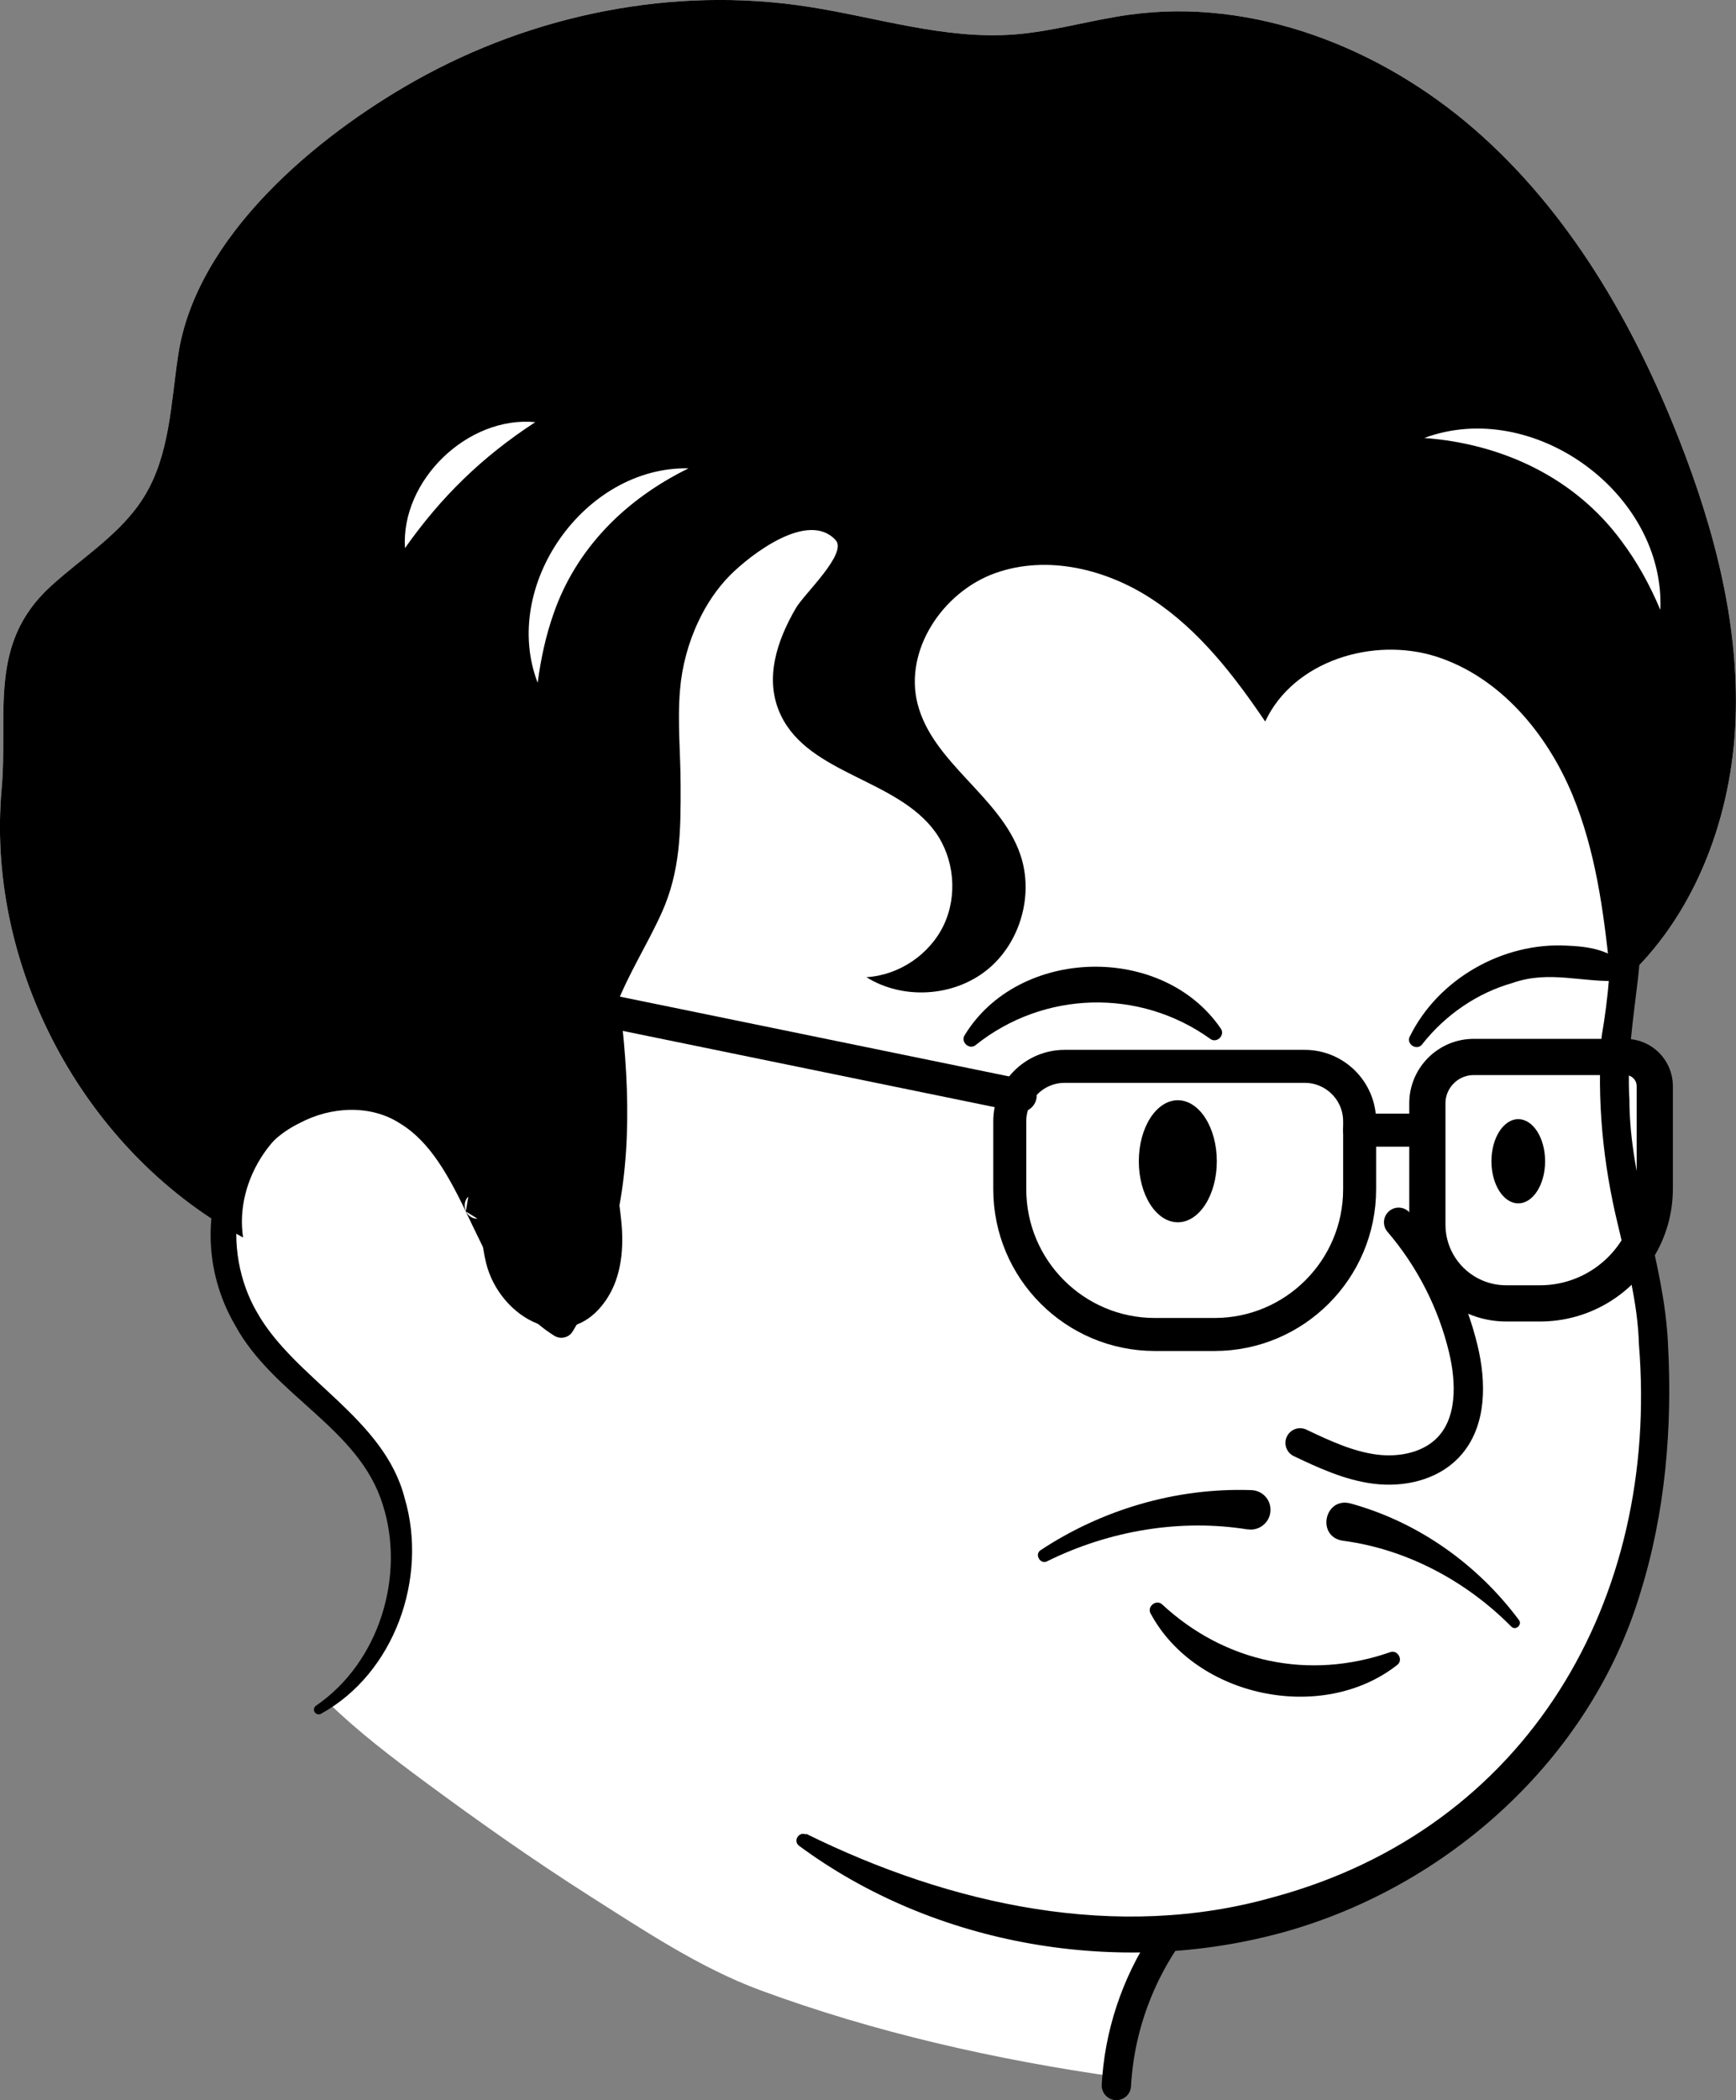 <?xml version="1.0" encoding="UTF-8"?>
<svg id="Layer_1" data-name="Layer 1" xmlns="http://www.w3.org/2000/svg" viewBox="0 0 118.4 143.18">
  <rect x="0" y="0" width="118.4" height="143.18" fill="#808080" stroke="none"/>
  <defs>
    <style>
      .cls-1 {
        fill: #fff;
      }

      .cls-2 {
        stroke-width: 2.47px;
      }

      .cls-2, .cls-3, .cls-4, .cls-5 {
        fill: none;
      }

      .cls-2, .cls-3, .cls-5 {
        stroke: #000;
        stroke-linecap: round;
        stroke-linejoin: round;
      }

      .cls-3 {
        stroke-width: 2.25px;
      }

      .cls-5 {
        stroke-width: 2px;
      }
    </style>
  </defs>
  <path class="cls-1" d="M110.71,66.87c-.2,1.72-.5,3.45-.57,5.19h.73c1.1,0,1.99,.89,1.99,1.99v6.98c0,1.48-.41,2.86-1.13,4.04,.42,1.69,.8,3.36,.95,5.16,.65,8.14-.35,16.61-4.24,23.79-4.88,9-14.17,15.31-24.24,17.2-1.46,.28-2.94,.46-4.42,.56-2.04,2.88-3.31,6.3-3.6,9.82-8.25-1.17-16.55-3.04-24.34-5.92-4.09-1.51-7.97-4.1-11.64-6.43-3.82-2.43-7.52-5.04-11.15-7.72-2.3-1.7-4.59-3.44-6.64-5.43,5.02-3.59,6.58-11.35,3.17-16.53-2.12-3.22-5.66-5.27-7.95-8.37-1.6-2.17-2.48-4.92-2.38-7.59C5.24,77.51-.93,65.5,.11,53.8c.46-5.2-.96-9.9,3.36-13.84,2.17-1.98,4.79-3.57,6.34-6.07,1.77-2.84,1.84-6.36,2.34-9.67,1.21-8.09,9.39-14.91,16.17-18.72C36.36,.98,45.91-.96,55.06,.45c4.71,.72,9.36,2.26,14.1,1.9,2.67-.2,5.25-.99,7.89-1.35,8.44-1.16,17.09,2.23,23.52,7.82,6.43,5.59,10.83,13.19,13.94,21.11,2.48,6.3,4.22,13.02,3.83,19.77-.38,6.41-2.88,12.89-7.63,17.17Z"/>
  <g>
    <g>
      <path class="cls-3" d="M72.62,72.7h16.37c2.06,0,3.74,1.68,3.74,3.74v4.64c0,5.46-4.43,9.9-9.9,9.9h-4.06c-5.46,0-9.9-4.43-9.9-9.9v-4.64c0-2.06,1.68-3.74,3.74-3.74Z"/>
      <path class="cls-2" d="M112.86,74.05v6.98c0,1.48-.41,2.86-1.13,4.04-1.36,2.27-3.86,3.79-6.7,3.79h-2.3c-2.97,0-5.38-2.4-5.38-5.37v-8.27c0-1.74,1.42-3.16,3.16-3.16h10.36c1.1,0,1.99,.89,1.99,1.99Z"/>
      <line class="cls-3" x1="33.82" y1="67.36" x2="69.58" y2="74.69"/>
      <line class="cls-3" x1="92.73" y1="77.05" x2="97.36" y2="77.05"/>
    </g>
    <g>
      <path d="M85.09,104.27c-4.53-.73-9.38,.05-13.67,2.17-.47,.25-.89-.48-.44-.76,4.13-2.73,9.19-4.27,14.36-4.09,.75,.02,1.34,.64,1.31,1.39-.02,.8-.77,1.42-1.56,1.28h0Z"/>
      <path d="M92.11,102.5c4.7,1.29,8.72,4.23,11.48,7.94,.26,.33-.23,.76-.52,.45-3.16-3.19-7.26-5.3-11.49-5.85-1.82-.28-1.25-3.01,.53-2.54h0Z"/>
    </g>
    <g>
      <g>
        <path d="M54.98,125.02c9.84,4.86,21.23,7.36,31.91,4.31,17.28-4.69,26.3-20.25,24.89-37.66-.08-2.83-.79-5.38-1.43-8.15-1.02-4.18-1.46-8.56-1.11-12.89,3.7-21.12-9.12-42.2-29.74-48.34-5.25-1.66-10.84-2.23-16.29-1.66-10.73,1.17-21,9.12-22.98,20.02-1.09,5.36-.54,10.97,.29,16.48,1.71,11.02,4.73,23.42-1.46,33.64-.26,.43-.82,.56-1.25,.3-3.11-1.94-4.55-5.39-6.04-8.47,0,0,.17-1.02,.17-1.02-.5,.47-.21,1.51,.63,1.51,0,0-.8-.5-.8-.5-1.16-2.38-2.42-4.75-4.49-6-1.99-1.29-4.7-1.17-6.85-.02-4.74,2.3-5.37,8.68-2.89,12.92,2.58,4.55,8.66,7.18,10.06,12.65,1.61,5.44-.7,11.95-5.71,14.7-.16,.08-.35,.03-.44-.13-.08-.15-.03-.33,.1-.42,4.36-2.98,6.09-8.91,4.56-13.69-1.61-5.26-7.44-7.4-10.08-12.26-3.96-6.79-.67-16.13,7.86-16.44,4.72-.22,7.79,4.09,9.49,7.91,0,0-.8-.5-.8-.5,.11,0,.41,.01,.69,.32,.27,.33,.22,.66,.18,.79-.08,.29-.18,.35-.24,.44,0,0,.17-1.02,.17-1.02,1.39,2.84,2.68,6.01,5.38,7.71,0,0-1.25,.3-1.25,.3,8.85-15.44-2.55-33.1,.83-49.54,2.12-11.74,13.08-20.34,24.64-21.6,5.75-.61,11.6,0,17.1,1.73,16.86,5.01,29.47,20.1,31.43,37.58,.34,2.84,.54,5.73,.21,8.65-.33,2.85-.76,5.43-.59,8.28,0,5.65,2.37,11.01,2.63,16.65,.31,5.71-.17,11.54-1.91,17.08-3.4,11.23-13.1,19.94-24.31,23.05-11.23,3.1-23.81,.93-33.04-5.89-.44-.34,0-1,.47-.77h0Z"/>
        <path class="cls-5" d="M95.39,83.33c2.12,2.47,3.65,5.46,4.41,8.63,.55,2.29,.6,4.99-1.01,6.7-1.24,1.32-3.22,1.73-5.01,1.5s-3.47-1.01-5.11-1.79"/>
        <path d="M79.27,109.39c4.29,3.97,10.02,5.17,15.54,3.25,.52-.2,.93,.56,.47,.88-5.11,4-13.73,2.2-16.8-3.51-.28-.48,.39-1.01,.79-.62h0Z"/>
        <path d="M65.79,70.58c3.66-6.02,13.49-6.28,17.47-.46,.32,.45-.27,1.03-.71,.71-4.83-3.47-11.37-3.29-16.01,.42-.42,.35-1.05-.21-.75-.67h0Z"/>
        <path d="M96.15,70.67c1.93-3.93,6.35-6.44,10.72-6.2,1.45,.06,3.02,.27,4.07,1.48,.3,.33,.06,.9-.38,.92-2.66,.14-4.88-.75-7.42,.15-2.36,.67-4.54,2.14-6.14,4.17-.35,.48-1.12,0-.85-.53h0Z"/>
        <path class="cls-5" d="M79.78,131.78c-2.04,2.88-3.31,6.3-3.6,9.82-.02,.19-.03,.39-.04,.58"/>
      </g>
      <g>
        <ellipse cx="80.33" cy="79.17" rx="2.66" ry="4.16"/>
        <ellipse cx="103.55" cy="79.17" rx="1.83" ry="2.87"/>
      </g>
    </g>
    <g>
      <path d="M118.34,49.7c-.38,6.41-2.88,12.89-7.63,17.17-.25,.24-.51,.46-.77,.67-.05-.49-.1-.98-.16-1.47-.42-4.05-.98-8.12-2.53-11.87-1.74-4.2-4.94-8.03-9.27-9.43-4.34-1.39-9.77,.3-11.69,4.42-2.12-3.13-4.49-6.2-7.64-8.29-3.15-2.1-7.23-3.1-10.79-1.82-3.56,1.28-6.21,5.24-5.28,8.9,1.03,4.05,5.64,6.31,7,10.26,.96,2.76,0,6.08-2.28,7.9-2.29,1.83-5.73,2.03-8.21,.48,2.22-.13,4.32-1.54,5.28-3.56,.95-2.01,.72-4.53-.58-6.34-2.62-3.62-8.6-3.92-10.53-7.95-1.18-2.46-.26-5.11,1.02-7.31,.55-.96,3.55-3.73,2.71-4.64-1.89-2.05-5.83,1.02-7.2,2.4-.88,.89-1.6,1.96-2.15,3.13-.7,1.47-1.13,3.09-1.26,4.67-.19,2.18,.04,4.36,.04,6.55,.01,3.06-.01,5.85-1.31,8.7-.97,2.14-2.26,4.14-3.1,6.34-.05,.13-.1,.26-.14,.4-.13,.38-.24,.77-.32,1.16-.63,2.81-.26,5.76,.19,8.67,.23,1.49,.49,2.96,.63,4.39,.19,1.82,.03,3.77-.97,5.3-2.61,4-7.32,1.36-8.25-2.43-.31-1.28-.35-2.61-.57-3.9,.01-.01,.01-.02,0-.02-.07-.44-.16-.87-.28-1.29-.63-2.18-2.29-3.95-4.32-4.94-1.59-.78-3.42-1.07-5.17-.68-3.95,.87-6.84,5.1-6.23,9.1-.45-.24-.9-.5-1.33-.76C5.24,77.51-.93,65.5,.11,53.8c.46-5.2-.96-9.9,3.36-13.84,2.17-1.98,4.79-3.57,6.34-6.07,1.77-2.84,1.84-6.36,2.34-9.67,1.21-8.09,9.39-14.91,16.17-18.72C36.36,.98,45.91-.96,55.06,.45c4.71,.72,9.36,2.26,14.1,1.9,2.67-.2,5.25-.99,7.89-1.35,8.44-1.16,17.09,2.23,23.52,7.82,6.43,5.59,10.83,13.19,13.94,21.11,2.48,6.3,4.22,13.02,3.83,19.77Z"/>
      <g>
        <path class="cls-1" d="M46.96,31.93c-4.27,2.09-7.67,5.44-9.22,9.95-.51,1.46-.85,3-1.07,4.67-2.54-6.62,3.2-14.76,10.28-14.62h0Z"/>
        <path class="cls-1" d="M36.51,28.78c-3.6,2.34-6.42,5.08-8.89,8.59-.29-4.62,4.28-9.03,8.89-8.59h0Z"/>
        <path class="cls-1" d="M97.14,29.86c7.44-2.76,16.44,3.78,16.1,11.72-.73-1.73-1.59-3.28-2.64-4.68-3.17-4.32-8.13-6.65-13.46-7.04h0Z"/>
      </g>
    </g>
  </g>
  <path class="cls-4" d="M22.41,116.1c2.05,1.99,4.34,3.73,6.64,5.43,3.63,2.68,7.33,5.29,11.15,7.72,3.67,2.33,7.55,4.92,11.64,6.43,7.79,2.88,16.09,4.75,24.34,5.92"/>
</svg>